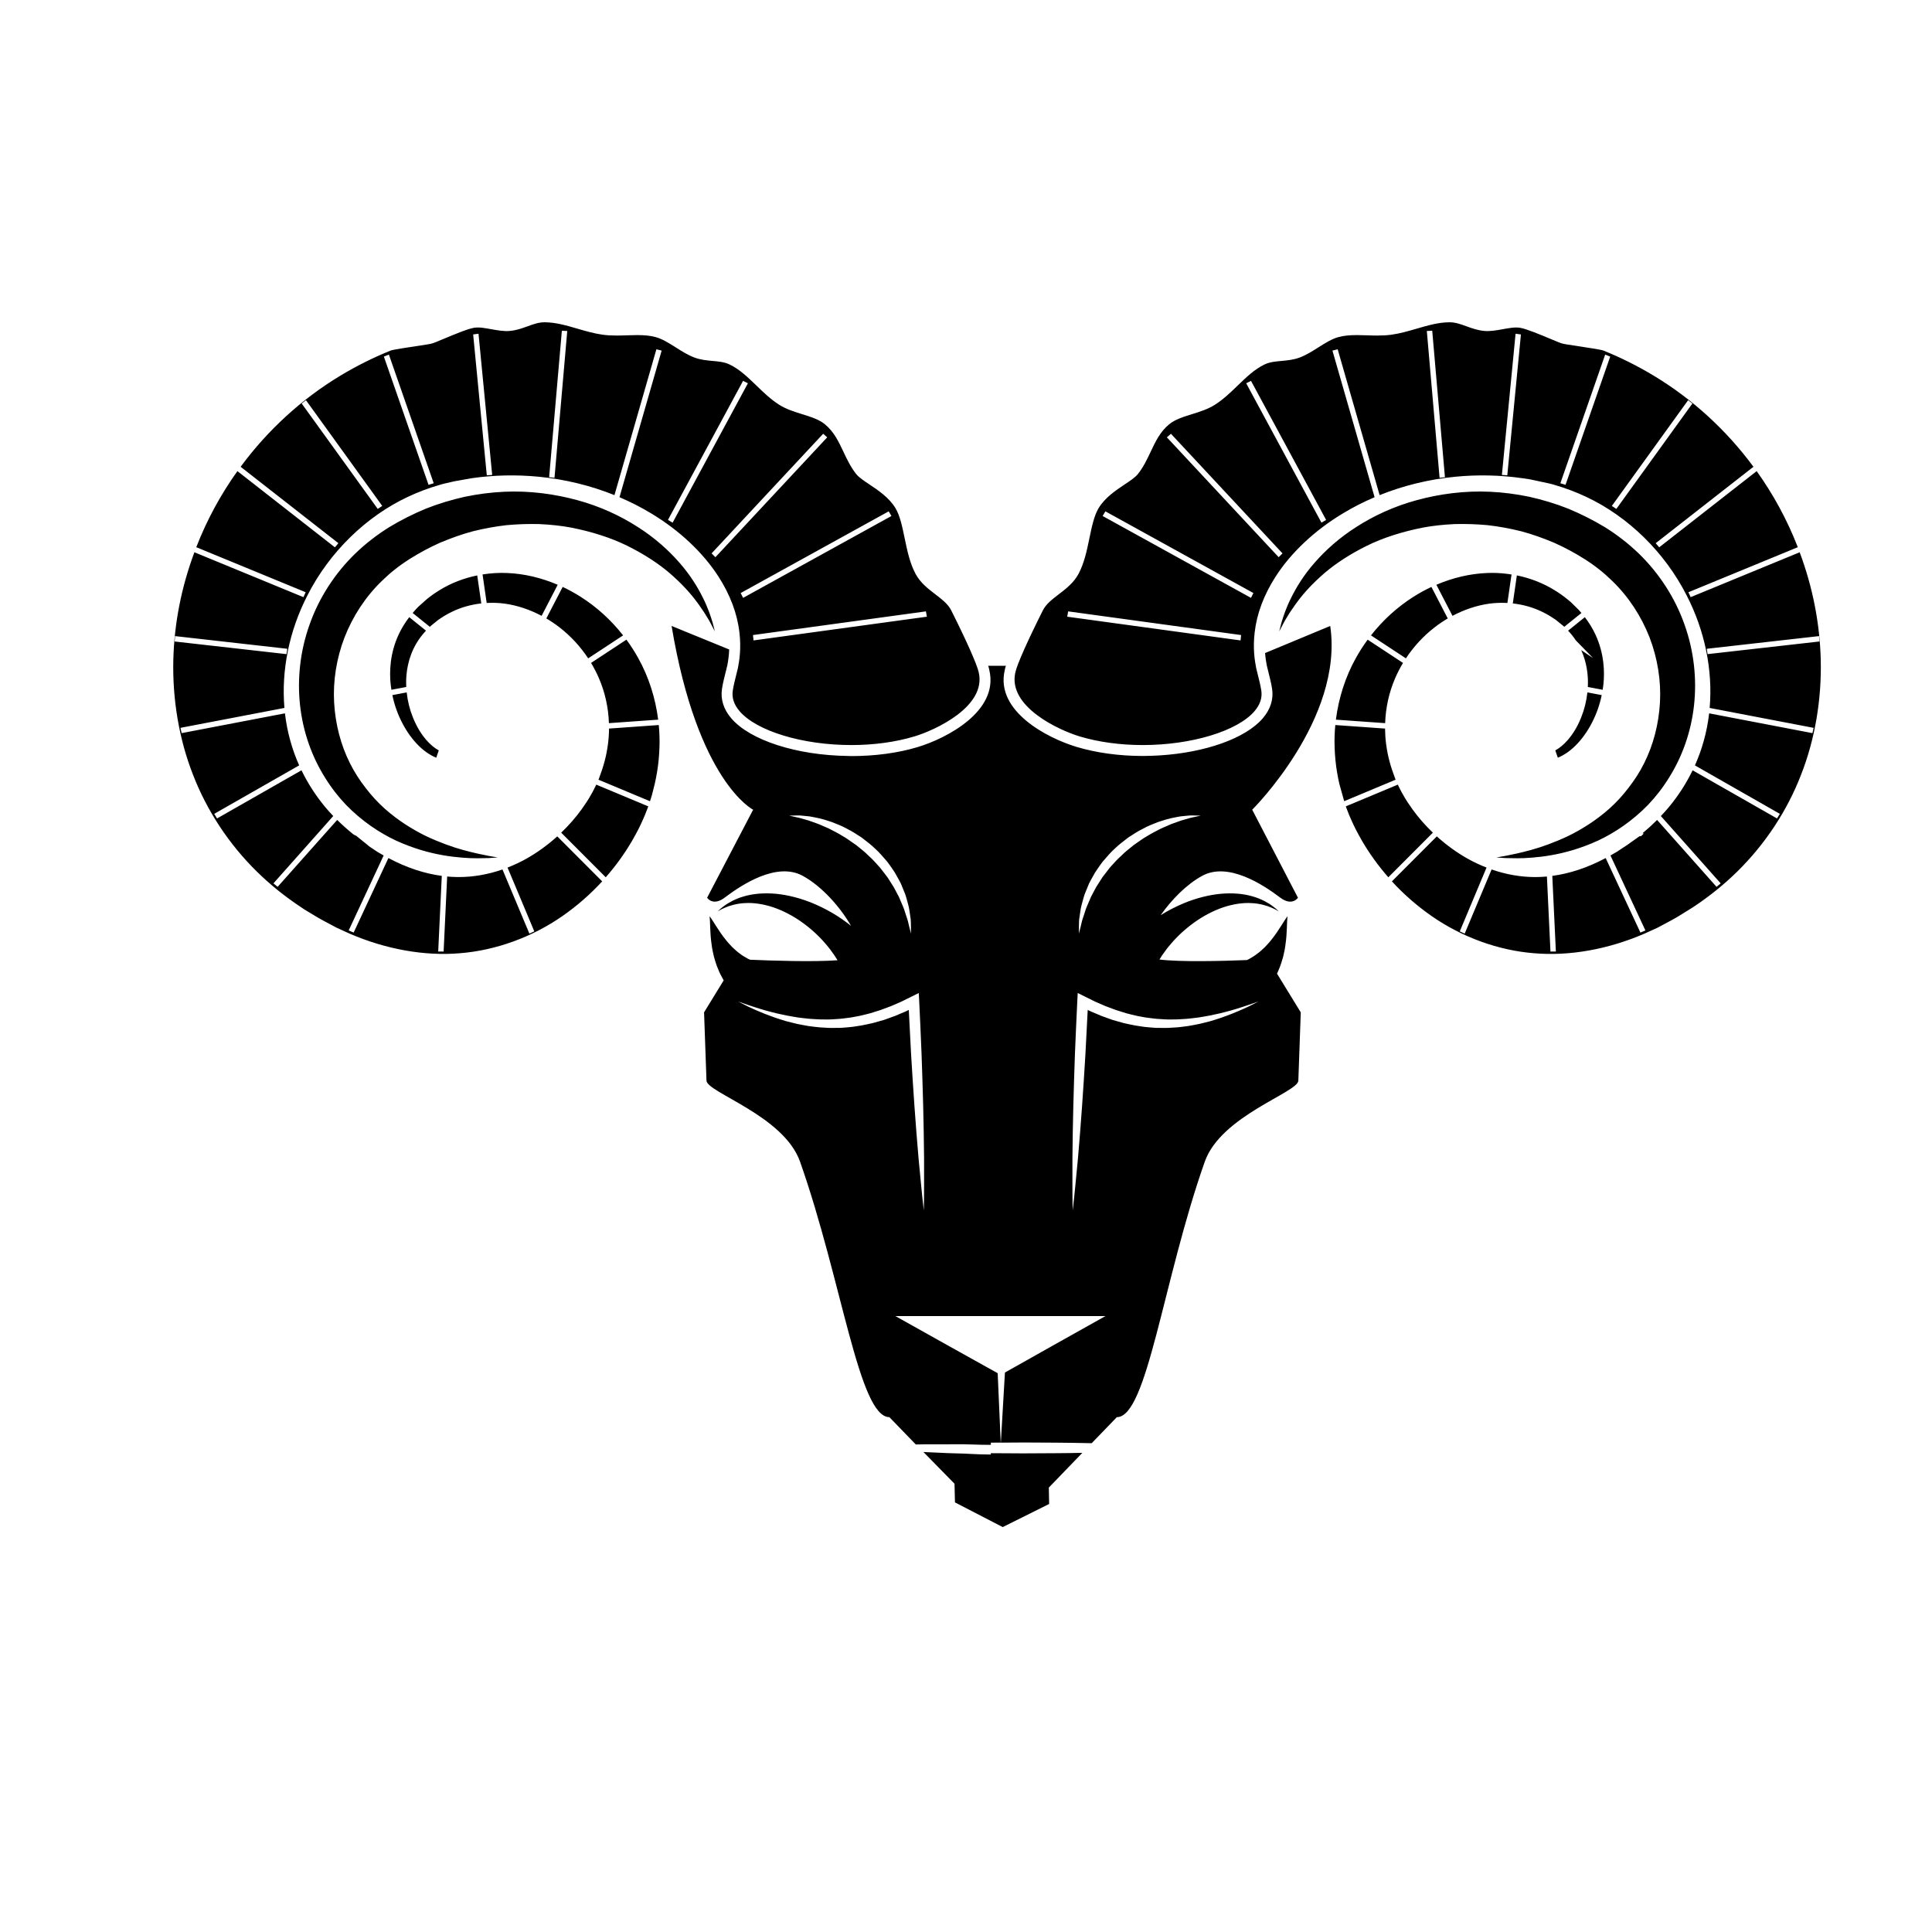 <?xml version="1.0" encoding="UTF-8" standalone="no"?>
<!-- Created with Inkscape (http://www.inkscape.org/) -->

<svg
   xmlns:dc="http://purl.org/dc/elements/1.1/"
   xmlns:cc="http://creativecommons.org/ns#"
   xmlns:rdf="http://www.w3.org/1999/02/22-rdf-syntax-ns#"
   xmlns:svg="http://www.w3.org/2000/svg"
   xmlns="http://www.w3.org/2000/svg"
   xmlns:sodipodi="http://sodipodi.sourceforge.net/DTD/sodipodi-0.dtd"
   xmlns:inkscape="http://www.inkscape.org/namespaces/inkscape"
   version="1.1"
   id="svg815"
   xml:space="preserve"
   width="800"
   height="800"
   viewBox="0 0 800 800"
   sodipodi:docname="aries-clipart-publicdomainvectors.org.svg"
   inkscape:version="0.92.4 (5da689c313, 2019-01-14)"><defs
     id="defs819"><clipPath
       clipPathUnits="userSpaceOnUse"
       id="clipPath831"><path
         d="M 0,600 H 600 V 0 H 0 Z"
         id="path829"
         inkscape:connector-curvature="0" /></clipPath></defs><sodipodi:namedview
     pagecolor="#ffffff"
     bordercolor="#666666"
     borderopacity="1"
     objecttolerance="10"
     gridtolerance="10"
     guidetolerance="10"
     inkscape:pageopacity="0"
     inkscape:pageshadow="2"
     inkscape:window-width="1920"
     inkscape:window-height="1018"
     id="namedview817"
     showgrid="false"
     inkscape:zoom="1.06125"
     inkscape:cx="400"
     inkscape:cy="400"
     inkscape:window-x="-8"
     inkscape:window-y="-8"
     inkscape:window-maximized="1"
     inkscape:current-layer="g823" /><g
     id="g823"
     inkscape:groupmode="layer"
     inkscape:label="aries-clipart-publicdomainvectors.org"
     transform="matrix(1.333,0,0,-1.333,0,800)"><g
       id="g825"><g
         id="g827"
         clip-path="url(#clipPath831)"><path
           d="m 467.717,333.598 c -1.887,0.128 -2.895,0.195 -2.895,0.195 0,0 0.992,0.173 2.848,0.496 1.848,0.359 4.543,0.901 7.879,1.817 3.334,0.915 7.279,2.324 11.535,4.317 4.217,2.076 8.717,4.848 12.904,8.585 2.08,1.878 4.067,4.01 5.866,6.382 1.826,2.348 3.515,4.913 4.898,7.725 2.814,5.591 4.508,12.057 4.891,18.78 0.38,6.731 -0.723,13.728 -3.241,20.277 -2.552,6.534 -6.5,12.625 -11.65,17.583 -1.283,1.24 -2.611,2.442 -4.029,3.539 -0.709,0.58 -1.393,1.062 -2.075,1.561 -0.642,0.47 -1.726,1.172 -2.314,1.556 -3.096,1.962 -6.313,3.695 -9.625,5.169 -3.344,1.394 -6.729,2.624 -10.178,3.539 -3.459,0.854 -6.929,1.5 -10.392,1.892 -3.467,0.321 -6.901,0.429 -10.276,0.339 -3.365,-0.164 -6.67,-0.484 -9.842,-1.09 -6.328,-1.247 -12.248,-3.103 -17.367,-5.619 -5.107,-2.523 -9.564,-5.401 -13.146,-8.446 -3.551,-3.069 -6.395,-6.12 -8.426,-8.888 -0.553,-0.666 -0.977,-1.357 -1.416,-1.989 -0.428,-0.636 -0.887,-1.213 -1.215,-1.791 -0.676,-1.152 -1.318,-2.111 -1.74,-2.957 -0.875,-1.673 -1.342,-2.566 -1.342,-2.566 0,0 0.25,0.976 0.719,2.805 0.551,1.797 1.404,4.514 3.025,7.712 1.59,3.219 3.901,7.014 7.26,10.833 3.336,3.825 7.654,7.743 12.998,11.126 5.313,3.421 11.619,6.369 18.67,8.288 7.039,1.921 14.797,2.998 22.848,2.623 4.019,-0.195 8.099,-0.709 12.172,-1.562 4.056,-0.907 8.111,-2.108 12.068,-3.683 3.93,-1.628 7.775,-3.554 11.459,-5.787 1.084,-0.697 1.683,-1.071 2.668,-1.755 0.941,-0.664 1.89,-1.334 2.736,-2.011 1.752,-1.338 3.414,-2.805 5.02,-4.332 6.369,-6.159 11.342,-13.831 14.24,-22.075 2.959,-8.228 3.889,-16.974 2.969,-25.19 -0.907,-8.228 -3.688,-15.906 -7.666,-22.27 -1.963,-3.2 -4.211,-6.085 -6.631,-8.617 -2.445,-2.51 -5.037,-4.678 -7.666,-6.518 -2.631,-1.836 -5.285,-3.366 -7.903,-4.584 -2.626,-1.202 -5.187,-2.133 -7.611,-2.88 -4.865,-1.47 -9.215,-2.099 -12.777,-2.381 -3.559,-0.327 -6.362,-0.176 -8.25,-0.148 m -42.875,67.848 10.984,-7.223 c -0.908,-1.513 -1.722,-3.082 -2.422,-4.705 -1.924,-4.43 -2.961,-9.184 -3.125,-14.005 l -15.299,1.084 c 0.852,6.737 2.958,13.309 6.18,19.095 1.104,2.001 2.338,3.921 3.682,5.754 m 105.597,-4.492 -0.251,1.661 34.871,3.939 0.123,-1.675 z m -28.343,45.109 -1.399,0.93 23.701,32.85 1.323,-1.034 z m -15.782,7.481 -1.605,0.492 13.918,39.958 1.562,-0.613 z m -18.093,2.967 -1.676,0.101 4.246,43.871 1.664,-0.223 z m -21.035,-0.796 -3.959,45.617 1.677,0.084 3.948,-45.495 z m -36.692,-13.923 -23.383,43.302 1.502,0.743 23.33,-43.193 z m -13.291,-10.73 -34.732,37.24 1.267,1.099 34.653,-37.151 z m -8.605,-12.63 -46.084,25.433 0.865,1.439 45.976,-25.374 z m -3.233,-13.222 -53.844,7.37 0.288,1.654 53.724,-7.354 z m 180.227,-5.943 c -0.307,11.372 -2.524,22.573 -6.547,33.327 l -33.865,-13.943 -0.7,1.526 33.983,13.992 c -0.016,0.04 -0.027,0.08 -0.043,0.12 -3.254,8.364 -7.551,16.263 -12.731,23.515 l -30.281,-23.671 -1.086,1.283 30.366,23.737 c -8.379,11.353 -18.932,21.061 -31.071,28.353 -4.955,2.986 -10.191,5.596 -15.562,7.759 -0.748,0.284 -5.119,0.941 -7.731,1.333 -3.176,0.478 -4.523,0.688 -5.064,0.851 -0.522,0.132 -1.629,0.591 -3.696,1.458 -2.957,1.238 -7.423,3.109 -9.378,3.423 -1.586,0.257 -3.413,-0.092 -5.395,-0.449 -1.887,-0.339 -3.869,-0.688 -5.646,-0.539 -2.106,0.178 -3.895,0.828 -5.625,1.457 -1.756,0.639 -3.416,1.242 -5.217,1.242 -3.453,-0.011 -6.774,-0.978 -10.291,-2.003 -2.51,-0.73 -5.106,-1.485 -7.727,-1.851 -1.308,-0.184 -2.703,-0.268 -4.387,-0.268 -1.101,0 -2.199,0.035 -3.293,0.072 -1.048,0.035 -2.093,0.069 -3.13,0.069 -2.336,0 -4.079,-0.188 -5.649,-0.608 -2.125,-0.569 -4.174,-1.867 -6.34,-3.24 -1.834,-1.16 -3.728,-2.359 -5.72,-3.11 -1.94,-0.73 -3.856,-0.904 -5.711,-1.073 -1.885,-0.173 -3.666,-0.335 -5.227,-1.086 -3.125,-1.498 -5.658,-3.947 -8.338,-6.538 -2.154,-2.082 -4.379,-4.236 -6.988,-5.918 -2.209,-1.425 -4.764,-2.222 -7.234,-2.993 -2.696,-0.838 -5.239,-1.631 -7.065,-3.13 -2.828,-2.321 -4.256,-5.351 -5.771,-8.56 -1.108,-2.346 -2.252,-4.77 -3.987,-6.941 -0.904,-1.077 -2.363,-2.05 -4.052,-3.176 -2.748,-1.834 -6.17,-4.115 -8.141,-7.413 -1.391,-2.331 -2.094,-5.715 -2.836,-9.299 -0.793,-3.835 -1.615,-7.802 -3.4,-11.11 -1.496,-2.775 -3.866,-4.59 -6.153,-6.345 -2.017,-1.547 -3.922,-3.008 -4.888,-4.933 -4.782,-9.514 -7.983,-16.715 -8.559,-19.26 -2.496,-10.666 13.547,-18 19.941,-19.928 5.832,-1.759 12.623,-2.689 19.629,-2.689 15.125,0 29.401,4.326 34.711,10.522 1.744,2.031 2.453,4.186 2.112,6.405 -0.139,0.878 -0.309,1.735 -0.504,2.546 l -1.084,4.419 c -0.487,2.467 -1.049,6.203 -0.483,11.016 0.649,5.842 2.84,11.709 6.518,17.429 4.75,7.408 12.146,14.361 20.816,19.573 3.155,1.916 6.477,3.611 9.928,5.082 l -13.096,45.542 1.627,0.406 13.032,-45.306 c 7.417,2.983 15.39,4.933 23.57,5.721 6.902,0.669 13.947,0.514 20.75,-0.46 l 2.369,-0.352 6.021,-1.294 c 0.584,-0.145 1.168,-0.293 1.741,-0.476 3.271,-0.945 6.541,-2.176 9.67,-3.648 13.066,-6.11 24.445,-17.253 31.218,-30.569 5.727,-11.088 8.188,-23.405 7.182,-35.027 l 32.297,-6.187 -0.377,-1.637 -32.08,6.147 c -0.338,-2.902 -0.889,-5.756 -1.67,-8.527 -0.719,-2.618 -1.643,-5.166 -2.75,-7.643 l 26.392,-15.056 -0.888,-1.425 -26.221,14.957 c -1.947,-4.022 -4.396,-7.844 -7.359,-11.416 -0.783,-0.945 -1.629,-1.874 -2.502,-2.793 l 18.588,-20.921 -1.297,-1.066 -18.457,20.775 c -1.408,-1.408 -2.91,-2.782 -4.506,-4.109 l 0.344,-0.143 -0.797,-0.766 v 0.002 l -0.344,-0.027 -0.146,-0.005 -2.813,-1.994 c -0.775,-0.569 -1.547,-1.107 -2.072,-1.414 l -2.168,-1.438 -1.988,-1.143 10.857,-23.294 -1.549,-0.653 -10.793,23.144 c -5.582,-2.966 -11.135,-4.817 -16.582,-5.535 l 1.111,-23.494 -1.681,-0.015 -1.102,23.31 c -0.965,-0.087 -1.929,-0.144 -2.888,-0.159 l -0.77,-0.008 c -4.502,0 -9.076,0.81 -13.523,2.358 l -8.362,-19.937 -1.523,0.708 8.31,19.818 c -1.962,0.766 -3.898,1.662 -5.783,2.716 -3.416,1.909 -6.683,4.282 -9.664,6.971 l -13.953,-13.973 c 3.654,-3.982 7.756,-7.578 12.295,-10.744 9.449,-6.59 20.766,-10.703 31.861,-11.58 11.065,-0.956 23.074,1.21 34.41,6.133 l 3.993,1.819 4.048,2.165 c 1.055,0.557 1.766,0.984 2.475,1.411 l 4.553,2.823 c 5.017,3.334 9.611,7.045 13.658,11.031 8.664,8.512 15.52,18.918 19.824,30.095 4.297,10.949 6.406,23.307 6.1,35.747 M 445.105,341.492 431.266,327.631 c -3.016,3.444 -5.723,7.15 -8.061,11.134 -1.523,2.627 -2.65,4.82 -3.564,6.957 -0.416,0.881 -0.787,1.851 -1.149,2.789 l -0.326,0.845 c -0.039,0.098 -0.068,0.206 -0.105,0.307 l 16.16,6.753 c 0.082,-0.187 0.16,-0.381 0.256,-0.549 l 0.369,-0.731 c 0.281,-0.57 0.568,-1.142 0.869,-1.631 0.971,-1.793 2.142,-3.488 3.06,-4.768 1.846,-2.57 3.991,-5 6.33,-7.245 m -11.57,16.458 -15.982,-6.679 -1.504,5.37 c -0.303,1.286 -0.504,2.391 -0.733,3.756 -0.394,2.352 -0.64,4.862 -0.73,7.467 -0.09,2.35 -0.016,4.713 0.207,7.063 l 15.453,-1.096 c 0.016,-1.616 0.119,-3.236 0.338,-4.851 0.256,-1.932 0.602,-3.677 1.049,-5.325 0.23,-0.865 0.512,-1.849 0.773,-2.598 l 1.024,-2.867 z m 3.192,37.69 -10.85,7.136 c 3.705,4.728 8.176,8.819 13.24,12.017 1.797,1.14 3.647,2.152 5.531,3.036 l 5.077,-9.792 c -1.411,-0.829 -2.778,-1.749 -4.075,-2.76 -3.5,-2.703 -6.507,-5.976 -8.923,-9.637 m 14.468,13.208 -5.002,9.651 c 5.084,2.173 10.403,3.436 15.703,3.655 0.551,0.024 1.098,0.036 1.645,0.036 2.014,0 4.018,-0.181 5.994,-0.496 l -1.281,-8.849 c -1.867,0.102 -3.756,0.045 -5.635,-0.212 -3.857,-0.533 -7.765,-1.848 -11.424,-3.785 m 39.149,1.924 c 0.318,-0.339 0.605,-0.692 0.904,-1.038 l -5.338,-4.3 c -0.109,0.101 -0.217,0.211 -0.326,0.308 l -2.385,1.932 -0.008,-0.011 -0.711,0.475 c -1.121,0.752 -2.289,1.419 -3.455,1.974 -2.808,1.372 -5.904,2.232 -9.095,2.591 l 1.261,8.708 c 4.166,-0.853 8.139,-2.393 11.616,-4.538 1.398,-0.841 2.765,-1.804 4.052,-2.855 l 1.045,-0.857 z m 7.51,-24.897 -4.622,0.874 c 0.02,0.385 0.036,0.769 0.039,1.153 0.026,2.667 -0.347,6.451 -2.095,10.301 l 3.701,-2.489 -5.365,5.504 c -0.694,1.05 -1.522,2.079 -2.405,3.025 l 5.202,4.19 c 1.271,-1.66 2.359,-3.413 3.259,-5.322 2.795,-5.975 2.911,-11.737 2.514,-15.517 -0.062,-0.577 -0.141,-1.149 -0.228,-1.719 m -4.752,-0.81 4.449,-0.842 c -0.615,-2.974 -1.612,-5.817 -2.987,-8.49 -1.449,-2.846 -3.296,-5.398 -5.341,-7.378 -2.008,-1.944 -3.811,-2.914 -4.743,-3.336 -0.201,-0.097 -0.382,-0.172 -0.56,-0.242 l -0.772,2.217 -0.002,0.065 c 0.096,0.052 0.196,0.11 0.301,0.173 0.864,0.502 2.198,1.457 3.67,3.17 1.135,1.33 2.762,3.611 4.059,6.907 0.986,2.44 1.638,5.079 1.926,7.756 m -285.174,37.13 c -3.582,3.045 -8.039,5.923 -13.144,8.447 -5.118,2.515 -11.041,4.371 -17.367,5.618 -3.175,0.606 -6.479,0.926 -9.845,1.09 -3.373,0.09 -6.808,-0.018 -10.273,-0.339 -3.463,-0.392 -6.935,-1.038 -10.394,-1.892 -3.448,-0.915 -6.835,-2.145 -10.178,-3.539 -3.311,-1.474 -6.53,-3.207 -9.627,-5.169 -0.586,-0.384 -1.67,-1.086 -2.313,-1.556 -0.681,-0.498 -1.365,-0.98 -2.074,-1.561 -1.416,-1.097 -2.746,-2.298 -4.029,-3.539 -5.15,-4.958 -9.098,-11.048 -11.651,-17.582 -2.517,-6.55 -3.62,-13.547 -3.24,-20.278 0.383,-6.723 2.078,-13.189 4.891,-18.78 1.384,-2.812 3.072,-5.377 4.898,-7.725 1.801,-2.372 3.784,-4.504 5.867,-6.382 4.186,-3.737 8.686,-6.509 12.901,-8.585 4.258,-1.993 8.203,-3.402 11.537,-4.317 3.334,-0.916 6.033,-1.458 7.879,-1.817 1.857,-0.323 2.848,-0.496 2.848,-0.496 0,0 -1.008,-0.067 -2.897,-0.195 -1.887,-0.028 -4.688,-0.179 -8.248,0.148 -3.561,0.282 -7.912,0.911 -12.775,2.381 -2.428,0.747 -4.986,1.678 -7.613,2.88 -2.618,1.218 -5.272,2.748 -7.903,4.584 -2.629,1.84 -5.219,4.008 -7.666,6.518 -2.419,2.532 -4.668,5.417 -6.629,8.617 -3.98,6.364 -6.761,14.042 -7.667,22.27 -0.92,8.216 0.009,16.962 2.968,25.19 2.898,8.244 7.87,15.916 14.24,22.075 1.605,1.528 3.267,2.994 5.02,4.332 0.845,0.677 1.795,1.347 2.736,2.011 0.985,0.684 1.582,1.058 2.668,1.756 3.685,2.232 7.529,4.158 11.459,5.786 3.957,1.575 8.012,2.776 12.07,3.683 4.072,0.853 8.151,1.367 12.17,1.562 8.049,0.375 15.809,-0.702 22.849,-2.623 7.051,-1.919 13.358,-4.867 18.668,-8.288 5.346,-3.383 9.663,-7.301 13.001,-11.125 3.359,-3.82 5.668,-7.615 7.257,-10.834 1.622,-3.198 2.477,-5.915 3.026,-7.712 0.469,-1.829 0.72,-2.805 0.72,-2.805 0,0 -0.468,0.893 -1.343,2.566 -0.422,0.846 -1.064,1.805 -1.74,2.957 -0.328,0.578 -0.788,1.155 -1.215,1.791 -0.438,0.632 -0.863,1.323 -1.414,1.989 -2.034,2.768 -4.876,5.819 -8.428,8.888 m -3.287,-47.268 c 0.225,-2.351 0.298,-4.717 0.207,-7.069 -0.09,-2.604 -0.336,-5.114 -0.729,-7.463 -0.218,-1.313 -0.426,-2.454 -0.73,-3.742 l -0.889,-3.533 -0.592,-1.86 -16.01,6.691 0.151,0.343 0.978,2.749 c 0.266,0.764 0.545,1.746 0.774,2.603 0.451,1.66 0.795,3.405 1.051,5.332 0.218,1.616 0.322,3.237 0.337,4.853 z m -150.262,27.627 34.869,-3.939 -0.252,-1.661 -34.741,3.925 z m 39.337,72.255 1.323,1.034 23.7,-32.85 -1.399,-0.93 z m 27.093,15.185 13.919,-39.958 -1.606,-0.492 -13.876,39.837 z m 27.836,6.489 4.246,-43.871 -1.676,-0.101 -4.235,43.749 z m 25.889,0.933 1.675,-0.084 -3.959,-45.617 -1.664,0.206 z m 56.288,-15.579 1.505,-0.743 -23.385,-43.302 -1.447,0.852 z m 24.876,-16.436 1.269,-1.099 -34.734,-37.24 -1.186,1.188 z m 20.359,-24.097 0.865,-1.439 -46.084,-25.433 -0.757,1.498 z m 11.57,-31.07 0.289,-1.654 -53.845,-7.37 -0.168,1.67 z M 163.443,333.368 c -1.884,-1.053 -3.819,-1.949 -5.782,-2.715 l 8.312,-19.818 -1.524,-0.708 -8.361,19.937 c -4.447,-1.547 -9.022,-2.358 -13.525,-2.358 l -0.776,0.008 c -0.956,0.015 -1.918,0.072 -2.882,0.158 l -1.102,-23.309 -1.682,0.015 1.112,23.494 c -5.451,0.718 -11.008,2.571 -16.58,5.535 l -10.792,-23.144 -1.548,0.653 10.863,23.294 -1.883,1.084 -2.33,1.551 c -0.445,0.257 -0.922,0.799 -1.705,1.373 l -2.457,1.981 v 0.002 c 0,0.123 -0.58,0.254 -0.691,0.387 l -0.329,0.165 c -1.771,1.448 -3.489,2.955 -5.038,4.501 l -18.494,-20.782 -1.311,1.066 18.581,20.923 c -0.871,0.919 -1.719,1.847 -2.503,2.79 -2.962,3.572 -5.413,7.394 -7.362,11.418 l -26.225,-14.958 -0.888,1.425 26.394,15.057 c -1.107,2.48 -2.033,5.031 -2.751,7.653 -0.781,2.768 -1.332,5.617 -1.669,8.516 l -32.081,-6.147 -0.379,1.637 32.299,6.188 c -1.005,11.616 1.456,23.937 7.186,35.036 6.769,13.307 18.148,24.45 31.216,30.561 3.129,1.471 6.399,2.702 9.715,3.66 0.525,0.169 1.11,0.317 1.693,0.462 l 2.926,0.673 5.442,0.97 c 6.835,0.978 13.864,1.134 20.773,0.462 8.177,-0.787 16.151,-2.737 23.57,-5.72 l 13.029,45.306 1.63,-0.406 -13.098,-45.542 c 3.453,-1.472 6.777,-3.168 9.935,-5.084 8.665,-5.21 16.057,-12.163 20.811,-19.572 3.674,-5.716 5.867,-11.583 6.518,-17.439 0.564,-4.805 0.004,-8.539 -0.468,-10.93 l -1.073,-4.391 c -0.227,-0.934 -0.397,-1.792 -0.53,-2.65 -0.342,-2.218 0.369,-4.373 2.11,-6.404 5.312,-6.196 19.586,-10.522 34.711,-10.522 7.009,0 13.796,0.93 19.631,2.689 6.392,1.927 22.435,9.262 19.944,19.917 -0.58,2.556 -3.78,9.757 -8.562,19.271 -0.966,1.925 -2.871,3.386 -4.888,4.933 -2.29,1.755 -4.657,3.57 -6.153,6.345 -1.787,3.308 -2.608,7.274 -3.402,11.109 -0.743,3.584 -1.444,6.969 -2.836,9.3 -1.969,3.297 -5.391,5.579 -8.139,7.412 -1.689,1.127 -3.148,2.1 -4.027,3.146 -1.76,2.201 -2.905,4.626 -4.012,6.972 -1.515,3.208 -2.945,6.239 -5.772,8.56 -1.827,1.499 -4.37,2.292 -7.064,3.13 -2.471,0.771 -5.027,1.568 -7.236,2.993 -2.608,1.682 -4.834,3.836 -6.988,5.918 -2.682,2.591 -5.212,5.039 -8.336,6.536 -1.563,0.753 -3.344,0.915 -5.229,1.088 -1.854,0.169 -3.772,0.343 -5.709,1.073 -1.994,0.751 -3.888,1.95 -5.72,3.11 -2.169,1.373 -4.217,2.671 -6.342,3.24 -1.569,0.42 -3.311,0.608 -5.649,0.608 -1.035,0 -2.08,-0.034 -3.128,-0.069 -1.095,-0.037 -2.194,-0.072 -3.293,-0.072 -1.685,0 -3.081,0.084 -4.388,0.268 -2.623,0.366 -5.218,1.121 -7.728,1.851 -3.515,1.025 -6.836,1.992 -10.258,2.003 -1.832,0 -3.492,-0.603 -5.25,-1.242 -1.73,-0.629 -3.519,-1.279 -5.624,-1.457 -1.78,-0.145 -3.76,0.199 -5.647,0.539 -1.98,0.357 -3.811,0.706 -5.395,0.449 -1.953,-0.314 -6.421,-2.185 -9.376,-3.422 -2.069,-0.868 -3.176,-1.327 -3.768,-1.478 -0.471,-0.144 -1.818,-0.354 -4.992,-0.831 -2.612,-0.393 -6.985,-1.05 -7.718,-1.327 -5.386,-2.17 -10.622,-4.78 -15.575,-7.764 -12.14,-7.293 -22.694,-17.003 -31.072,-28.355 l 30.365,-23.737 -1.085,-1.283 -30.281,23.671 c -5.179,-7.25 -9.477,-15.147 -12.729,-23.509 -0.016,-0.041 -0.03,-0.084 -0.046,-0.126 l 33.983,-13.992 -0.699,-1.526 -33.866,13.943 c -4.025,-10.76 -6.241,-21.958 -6.549,-33.331 -0.304,-12.436 1.805,-24.794 6.098,-35.732 4.309,-11.188 11.163,-21.594 19.824,-30.104 4.047,-3.986 8.642,-7.698 13.658,-11.031 l 1.203,-0.804 h 0.001 l 3.359,-2.025 c 0.709,-0.425 1.417,-0.852 2.463,-1.406 l 4.149,-2.211 3.925,-1.786 c 11.306,-4.909 23.385,-7.069 34.371,-6.122 11.109,0.878 22.424,4.991 31.873,11.581 4.537,3.165 8.64,6.761 12.293,10.744 l -13.95,13.974 c -2.982,-2.691 -6.25,-5.064 -9.666,-6.973 m 30.116,69.407 -10.85,-7.135 c -2.414,3.661 -5.422,6.933 -8.917,9.633 -1.301,1.013 -2.668,1.934 -4.081,2.764 l 5.077,9.792 c 1.886,-0.884 3.737,-1.897 5.534,-3.038 5.061,-3.196 9.531,-7.286 13.237,-12.016 m -56.604,5.363 -0.709,-0.475 -0.009,0.011 -2.367,-1.917 c -0.116,-0.101 -0.227,-0.221 -0.34,-0.326 l -5.342,4.304 c 0.295,0.342 0.578,0.69 0.891,1.025 l 0.874,0.916 2.615,2.336 c 1.295,1.056 2.662,2.019 4.079,2.871 3.474,2.145 7.431,3.664 11.601,4.517 l 1.258,-8.695 c -3.19,-0.359 -6.283,-1.219 -9.08,-2.586 -1.181,-0.562 -2.348,-1.229 -3.471,-1.981 m 20.59,14.016 c 5.297,-0.219 10.615,-1.482 15.699,-3.656 l -5.002,-9.65 c -3.658,1.938 -7.568,3.252 -11.426,3.785 -1.877,0.258 -3.765,0.316 -5.634,0.213 l -1.281,8.857 c 2.501,0.397 5.064,0.565 7.644,0.451 m 27.67,-65.738 16.16,-6.752 c -0.041,-0.111 -0.07,-0.221 -0.117,-0.333 l -0.324,-0.84 c -0.372,-0.974 -0.725,-1.894 -1.16,-2.823 -0.895,-2.088 -2.02,-4.281 -3.536,-6.895 -2.342,-3.989 -5.05,-7.697 -8.068,-11.143 l -13.838,13.862 c 2.34,2.245 4.487,4.677 6.336,7.249 0.913,1.28 2.086,2.978 3.01,4.689 0.348,0.57 0.637,1.147 0.924,1.726 l 0.342,0.677 c 0.107,0.195 0.185,0.389 0.271,0.583 m -55.848,43.906 c -2.704,-4.554 -3.234,-9.268 -3.202,-12.42 0.003,-0.384 0.019,-0.768 0.039,-1.153 l -4.621,-0.873 c -0.089,0.569 -0.167,1.14 -0.228,1.717 -0.397,3.779 -0.283,9.54 2.511,15.514 0.902,1.914 1.992,3.67 3.261,5.327 l 5.203,-4.191 c -1.14,-1.221 -2.18,-2.581 -2.963,-3.921 m -4.499,-24.581 c -1.372,2.665 -2.368,5.508 -2.983,8.482 l 4.449,0.842 c 0.289,-2.677 0.939,-5.313 1.92,-7.741 1.307,-3.314 2.933,-5.593 4.07,-6.927 1.465,-1.706 2.801,-2.663 3.645,-3.153 0.113,-0.069 0.22,-0.128 0.321,-0.185 l -0.003,-0.066 -0.771,-2.215 c -0.184,0.073 -0.377,0.153 -0.594,0.257 -0.896,0.406 -2.699,1.376 -4.709,3.319 -2.045,1.98 -3.891,4.532 -5.345,7.387 m 61.166,13.772 c -0.7,1.625 -1.516,3.196 -2.424,4.71 l 10.984,7.223 c 1.346,-1.834 2.582,-3.756 3.687,-5.76 3.219,-5.781 5.324,-12.352 6.175,-19.089 l -15.299,-1.084 c -0.163,4.821 -1.201,9.574 -3.123,14 m 150.193,-240.667 -10.42,-10.793 0.097,-5.096 -14.42,-7.176 -14.833,7.668 -0.141,5.799 -9.655,9.848 c 3.198,-0.096 6.585,-0.352 10.103,-0.416 3.281,-0.045 6.671,-0.35 10.116,-0.35 h 0.727 v 0.404 c 2,-0.017 5.742,-0.035 8.758,-0.05 0.402,-0.002 0.681,-0.006 1.084,-0.008 3.5,0.019 6.937,0.039 10.384,0.056 2.805,0.002 5.496,0.065 8.2,0.114 m 34.332,197.403 c -0.788,-0.118 -1.676,-0.469 -2.715,-0.728 -1.035,-0.243 -2.168,-0.74 -3.418,-1.148 -0.629,-0.192 -1.246,-0.508 -1.897,-0.787 -0.644,-0.3 -1.336,-0.536 -2.006,-0.881 -0.068,-0.036 -0.136,-0.071 -0.205,-0.106 -1.275,-0.662 -2.619,-1.325 -3.929,-2.154 -1.44,-0.775 -2.75,-1.845 -4.176,-2.781 -1.313,-1.087 -2.715,-2.112 -3.914,-3.361 -1.319,-1.128 -2.416,-2.465 -3.572,-3.715 -0.518,-0.674 -1.02,-1.35 -1.541,-2.002 -0.252,-0.333 -0.528,-0.648 -0.758,-0.988 -0.221,-0.348 -0.44,-0.692 -0.657,-1.035 -0.437,-0.686 -0.865,-1.361 -1.285,-2.022 -0.367,-0.692 -0.724,-1.371 -1.076,-2.03 -0.174,-0.332 -0.347,-0.659 -0.519,-0.98 -0.161,-0.328 -0.272,-0.668 -0.418,-0.99 -0.28,-0.652 -0.549,-1.282 -0.807,-1.886 -0.006,-0.013 -0.01,-0.026 -0.016,-0.038 -0.277,-0.586 -0.445,-1.18 -0.625,-1.742 -0.189,-0.575 -0.367,-1.12 -0.537,-1.631 -0.373,-1.023 -0.552,-1.949 -0.734,-2.709 -0.365,-1.524 -0.604,-2.408 -0.604,-2.408 0,0 -0.015,0.896 0.012,2.488 0.022,0.794 -0.006,1.774 0.203,2.865 0.082,0.552 0.166,1.139 0.258,1.758 0.063,0.447 0.148,0.911 0.262,1.379 0.045,0.184 0.08,0.368 0.138,0.553 0.397,1.313 0.665,2.815 1.342,4.253 0.303,0.737 0.615,1.493 0.932,2.267 0.355,0.756 0.807,1.484 1.219,2.25 0.213,0.381 0.427,0.764 0.642,1.15 0.227,0.38 0.496,0.735 0.746,1.108 0.506,0.738 1.02,1.489 1.575,2.216 1.21,1.371 2.371,2.833 3.761,4.07 1.321,1.314 2.84,2.39 4.272,3.521 1.529,0.996 3.029,1.987 4.593,2.74 1.506,0.862 3.092,1.425 4.557,2.018 0.221,0.076 0.438,0.147 0.656,0.22 1.258,0.419 2.469,0.783 3.616,1.032 1.353,0.269 2.566,0.562 3.701,0.629 1.115,0.098 2.08,0.24 2.865,0.196 1.578,-0.018 2.484,-0.056 2.484,-0.056 0,0 -0.88,-0.212 -2.425,-0.535 m -7.024,-62.784 c 1.154,-0.004 2.311,-0.012 3.463,0.094 1.156,0.068 2.315,0.134 3.465,0.296 1.156,0.118 2.312,0.27 3.457,0.495 1.154,0.183 2.299,0.41 3.441,0.671 1.147,0.241 2.295,0.483 3.424,0.809 1.133,0.313 2.283,0.584 3.395,0.963 1.119,0.363 2.254,0.689 3.369,1.09 l 3.363,1.152 -3.174,-1.603 c -1.058,-0.53 -2.17,-0.961 -3.258,-1.45 -1.087,-0.498 -2.21,-0.89 -3.326,-1.322 -1.105,-0.447 -2.244,-0.812 -3.383,-1.178 -1.132,-0.4 -2.294,-0.693 -3.462,-0.976 -1.159,-0.318 -2.336,-0.563 -3.524,-0.774 -1.18,-0.253 -2.375,-0.425 -3.58,-0.548 -1.197,-0.174 -2.408,-0.233 -3.619,-0.293 -1.211,-0.1 -2.424,-0.049 -3.641,-0.043 -1.218,-0.03 -2.427,0.14 -3.642,0.228 -1.215,0.092 -2.408,0.34 -3.615,0.506 -1.202,0.203 -2.381,0.502 -3.575,0.75 -1.175,0.311 -2.343,0.652 -3.515,0.988 l -3.428,1.235 -3.348,1.414 -0.939,0.453 c -0.217,-4.565 -0.475,-9.127 -0.707,-13.69 -0.34,-5.406 -0.651,-10.812 -1.049,-16.214 -0.379,-5.405 -0.811,-10.805 -1.273,-16.204 -0.547,-5.394 -0.981,-10.796 -1.637,-16.185 -0.139,5.428 -0.053,10.846 -0.078,16.267 0.052,5.418 0.138,10.836 0.279,16.25 0.119,5.417 0.326,10.829 0.504,16.241 0.246,5.41 0.437,10.822 0.726,16.23 l 0.135,2.561 2.317,-1.147 3.111,-1.537 3.176,-1.383 3.238,-1.205 3.289,-1.031 c 1.115,-0.268 2.223,-0.59 3.348,-0.816 1.131,-0.19 2.252,-0.465 3.392,-0.586 1.141,-0.11 2.278,-0.328 3.428,-0.366 1.15,-0.066 2.297,-0.177 3.453,-0.142 m -76.56,-59.336 c -0.656,5.389 -1.09,10.791 -1.635,16.185 -0.465,5.399 -0.896,10.799 -1.274,16.204 -0.399,5.402 -0.71,10.808 -1.05,16.214 -0.231,4.563 -0.489,9.125 -0.707,13.69 l -0.94,-0.453 -3.347,-1.414 -3.428,-1.235 c -1.17,-0.336 -2.338,-0.677 -3.513,-0.988 -1.194,-0.248 -2.374,-0.547 -3.575,-0.75 -1.207,-0.166 -2.402,-0.414 -3.617,-0.506 -1.215,-0.088 -2.422,-0.258 -3.641,-0.228 -1.217,-0.006 -2.431,-0.057 -3.642,0.043 -1.211,0.06 -2.422,0.121 -3.62,0.293 -1.203,0.123 -2.398,0.296 -3.579,0.548 -1.186,0.211 -2.364,0.456 -3.524,0.774 -1.166,0.283 -2.33,0.576 -3.461,0.976 -1.14,0.366 -2.277,0.731 -3.386,1.178 -1.114,0.432 -2.237,0.824 -3.323,1.322 -1.088,0.489 -2.201,0.92 -3.258,1.45 l -3.175,1.603 3.363,-1.152 c 1.117,-0.401 2.25,-0.727 3.369,-1.09 1.113,-0.379 2.263,-0.65 3.395,-0.963 1.13,-0.326 2.279,-0.568 3.425,-0.809 1.141,-0.261 2.287,-0.488 3.44,-0.671 1.145,-0.225 2.3,-0.377 3.455,-0.495 1.152,-0.162 2.311,-0.228 3.467,-0.296 1.152,-0.106 2.308,-0.098 3.463,-0.094 1.155,-0.035 2.304,0.076 3.453,0.142 1.15,0.038 2.286,0.256 3.428,0.366 1.142,0.121 2.263,0.396 3.394,0.586 1.123,0.226 2.231,0.548 3.346,0.816 l 3.29,1.031 3.237,1.205 3.176,1.383 3.111,1.537 2.318,1.147 0.135,-2.561 c 0.289,-5.408 0.48,-10.82 0.723,-16.23 0.179,-5.412 0.387,-10.824 0.507,-16.241 0.141,-5.414 0.227,-10.832 0.28,-16.25 -0.026,-5.421 0.059,-10.839 -0.08,-16.267 m -29.364,118.576 c -0.669,0.345 -1.361,0.581 -2.005,0.881 -0.651,0.279 -1.27,0.595 -1.898,0.787 -1.249,0.408 -2.381,0.905 -3.417,1.148 -1.039,0.259 -1.927,0.61 -2.714,0.728 -1.546,0.323 -2.426,0.535 -2.426,0.535 0,0 0.904,0.038 2.482,0.056 0.787,0.044 1.752,-0.098 2.867,-0.196 1.133,-0.067 2.346,-0.36 3.702,-0.629 1.345,-0.292 2.773,-0.738 4.271,-1.252 1.464,-0.593 3.051,-1.156 4.557,-2.018 0.097,-0.046 0.191,-0.101 0.288,-0.149 1.46,-0.734 2.871,-1.656 4.305,-2.591 1.43,-1.131 2.951,-2.207 4.27,-3.521 1.393,-1.237 2.554,-2.699 3.763,-4.07 0.555,-0.727 1.067,-1.478 1.576,-2.216 0.249,-0.373 0.518,-0.728 0.745,-1.108 0.216,-0.386 0.43,-0.769 0.642,-1.15 0.413,-0.766 0.864,-1.494 1.219,-2.25 0.318,-0.774 0.629,-1.53 0.93,-2.267 0.68,-1.438 0.947,-2.94 1.345,-4.253 0.057,-0.185 0.093,-0.369 0.137,-0.553 0.113,-0.468 0.2,-0.932 0.262,-1.379 0.091,-0.619 0.177,-1.206 0.256,-1.758 0.211,-1.091 0.183,-2.071 0.205,-2.865 0.027,-1.592 0.012,-2.488 0.012,-2.488 0,0 -0.239,0.884 -0.604,2.408 -0.182,0.76 -0.363,1.686 -0.735,2.709 -0.169,0.511 -0.349,1.056 -0.537,1.631 -0.179,0.562 -0.349,1.156 -0.625,1.742 -0.006,0.012 -0.009,0.025 -0.015,0.038 -0.258,0.604 -0.527,1.234 -0.806,1.886 -0.147,0.322 -0.259,0.662 -0.419,0.99 -0.171,0.321 -0.344,0.648 -0.521,0.98 -0.349,0.659 -0.709,1.338 -1.074,2.03 -0.42,0.661 -0.848,1.336 -1.285,2.022 -0.217,0.343 -0.436,0.687 -0.657,1.035 -0.232,0.34 -0.505,0.655 -0.757,0.988 -0.522,0.652 -1.024,1.328 -1.542,2.002 -1.156,1.25 -2.254,2.587 -3.572,3.715 -1.199,1.249 -2.601,2.274 -3.916,3.361 -0.891,0.586 -1.74,1.218 -2.602,1.804 -0.515,0.35 -1.033,0.687 -1.571,0.977 -1.382,0.873 -2.801,1.562 -4.136,2.26 m 155.61,62.997 -20.239,-8.417 c 0.118,-1.526 0.334,-2.842 0.553,-3.952 l 1.039,-4.243 c 0.246,-1.008 0.436,-1.958 0.588,-2.931 0.494,-3.201 -0.506,-6.359 -2.889,-9.137 -5.341,-6.23 -17.794,-10.63 -31.955,-11.528 -1.755,-0.111 -3.535,-0.177 -5.332,-0.177 -7.334,0 -14.463,0.978 -20.611,2.832 -9.004,2.715 -25.244,11.069 -22.266,23.796 0.096,0.431 0.254,1.385 0.446,1.385 h -5.672 c 0.193,0 0.351,-0.961 0.449,-1.396 2.973,-12.717 -13.268,-21.142 -22.271,-23.857 -6.149,-1.853 -13.275,-2.796 -20.611,-2.796 -0.379,0 -0.754,0.032 -1.132,0.038 -15.855,0.212 -30.29,4.855 -36.155,11.694 -2.382,2.778 -3.381,5.941 -2.887,9.137 0.146,0.952 0.335,1.906 0.558,2.83 l 1.086,4.428 c 0.258,1.324 0.52,2.988 0.598,4.985 l -17.895,7.308 c 8.096,-48.505 25.333,-57.079 25.333,-57.079 l -0.004,-0.005 -5.01,-9.584 -9.281,-17.754 c 0,0 1.767,-2.758 5.48,0.052 5.43,4.111 16.189,11.132 24.215,6.754 6.08,-3.316 11.798,-9.912 15.008,-15.556 -0.532,0.426 -1.063,0.856 -1.629,1.262 -3.079,2.279 -6.621,4.273 -10.318,5.802 -3.7,1.528 -7.593,2.533 -11.294,2.906 -3.707,0.342 -7.199,0.05 -10.009,-0.791 -1.41,-0.379 -2.641,-0.918 -3.682,-1.439 -1.035,-0.543 -1.894,-1.071 -2.555,-1.584 -0.684,-0.473 -1.137,-0.913 -1.464,-1.204 -0.325,-0.29 -0.497,-0.445 -0.497,-0.445 0,0 0.204,0.112 0.584,0.321 0.381,0.207 0.938,0.54 1.68,0.829 0.716,0.33 1.64,0.639 2.697,0.911 1.064,0.254 2.269,0.479 3.596,0.522 2.641,0.163 5.707,-0.304 8.779,-1.326 3.075,-1.057 6.152,-2.674 8.937,-4.671 2.78,-1.998 5.296,-4.316 7.317,-6.711 1.033,-1.176 1.914,-2.397 2.713,-3.55 0.343,-0.51 0.653,-1.009 0.951,-1.502 -7.752,-0.558 -20.603,-0.122 -27.171,0.165 -0.222,0.093 -0.446,0.188 -0.659,0.3 -0.824,0.489 -1.738,0.956 -2.521,1.603 -0.852,0.579 -1.579,1.314 -2.348,2.008 -0.693,0.754 -1.42,1.484 -2.015,2.273 -0.633,0.76 -1.178,1.542 -1.694,2.268 -1.008,1.48 -1.795,2.768 -2.394,3.698 -0.285,0.461 -0.534,0.791 -0.703,1.024 -0.169,0.23 -0.258,0.353 -0.258,0.353 0,0 0.015,-0.152 0.045,-0.437 0.03,-0.285 0.079,-0.706 0.091,-1.234 0.045,-1.03 0.078,-2.573 0.211,-4.44 0.084,-0.939 0.168,-1.966 0.348,-3.062 0.134,-1.105 0.42,-2.26 0.693,-3.492 0.365,-1.201 0.705,-2.494 1.274,-3.758 0.439,-1.194 1.081,-2.339 1.734,-3.517 l -6.094,-9.933 0.752,-21.184 c 0,-3.676 24.004,-10.842 29.07,-25.215 13.037,-36.982 18.282,-79.345 27.742,-79.345 l 8.214,-8.489 c 3.875,0.129 8.07,-0.004 12.471,0.076 3.281,0.045 6.671,-0.191 10.116,-0.191 h 0.727 v 0.68 c 1,0.008 1.959,0.013 3.064,0.019 l -0.945,21.559 -2.543,1.414 -12.89,7.182 -16.342,9.146 h 29.173 3.45 5.55 27.071 l -16.315,-9.146 -10.756,-6.057 -4.148,-2.328 -1.272,-21.785 c 1.801,0.009 3.606,0.027 5.42,0.037 0.401,0.002 0.801,0.01 1.203,0.012 3.5,-0.018 7,-0.036 10.444,-0.053 3.445,-0.002 6.836,-0.102 10.117,-0.145 0.352,-0.006 0.695,-0.013 1.041,-0.019 l 7.809,8.088 c 9.459,0 14.275,42.363 27.31,79.345 5.069,14.373 29.072,21.539 29.072,25.215 l 0.752,21.184 -7.38,12.037 c 0.226,0.467 0.441,0.935 0.619,1.413 0.564,1.264 0.906,2.556 1.271,3.758 0.274,1.232 0.561,2.387 0.694,3.491 0.179,1.097 0.261,2.124 0.345,3.063 0.133,1.867 0.166,3.41 0.211,4.44 0.014,0.528 0.065,0.949 0.094,1.234 0.029,0.285 0.045,0.437 0.045,0.437 0,0 -0.09,-0.124 -0.258,-0.354 -0.17,-0.233 -0.42,-0.564 -0.703,-1.026 -0.6,-0.929 -1.387,-2.219 -2.395,-3.698 -0.515,-0.726 -1.062,-1.513 -1.695,-2.272 -0.592,-0.789 -1.318,-1.527 -2.014,-2.282 -0.769,-0.694 -1.496,-1.443 -2.349,-2.022 -0.781,-0.648 -1.696,-1.146 -2.52,-1.634 -0.22,-0.115 -0.449,-0.229 -0.677,-0.34 -7.854,-0.306 -20.737,-0.633 -27.184,0.169 0.258,0.419 0.514,0.838 0.803,1.269 0.798,1.153 1.681,2.374 2.713,3.55 2.021,2.395 4.539,4.713 7.318,6.711 2.783,1.997 5.861,3.614 8.935,4.671 3.075,1.022 6.139,1.489 8.78,1.326 1.328,-0.043 2.533,-0.268 3.597,-0.522 1.055,-0.272 1.981,-0.581 2.698,-0.911 0.74,-0.289 1.297,-0.622 1.677,-0.829 0.381,-0.209 0.586,-0.321 0.586,-0.321 0,0 -0.172,0.155 -0.498,0.445 -0.326,0.291 -0.779,0.731 -1.465,1.204 -0.66,0.513 -1.517,1.041 -2.552,1.584 -1.043,0.521 -2.274,1.06 -3.684,1.439 -2.808,0.841 -6.301,1.133 -10.008,0.791 -3.701,-0.373 -7.593,-1.378 -11.295,-2.906 -2.517,-1.042 -4.951,-2.311 -7.226,-3.726 3.312,4.725 7.982,9.541 12.892,12.218 8.024,4.378 18.803,-2.643 24.233,-6.754 3.713,-2.81 5.523,-0.052 5.523,-0.052 l -10.287,19.792 -3.84,7.388 -0.084,0.163 c 0,0 28.477,28.232 24.235,57.08"
           style="fill:#000000;fill-opacity:1;fill-rule:nonzero;stroke:none"
           id="path833"
           inkscape:connector-curvature="0" /></g></g></g></svg>